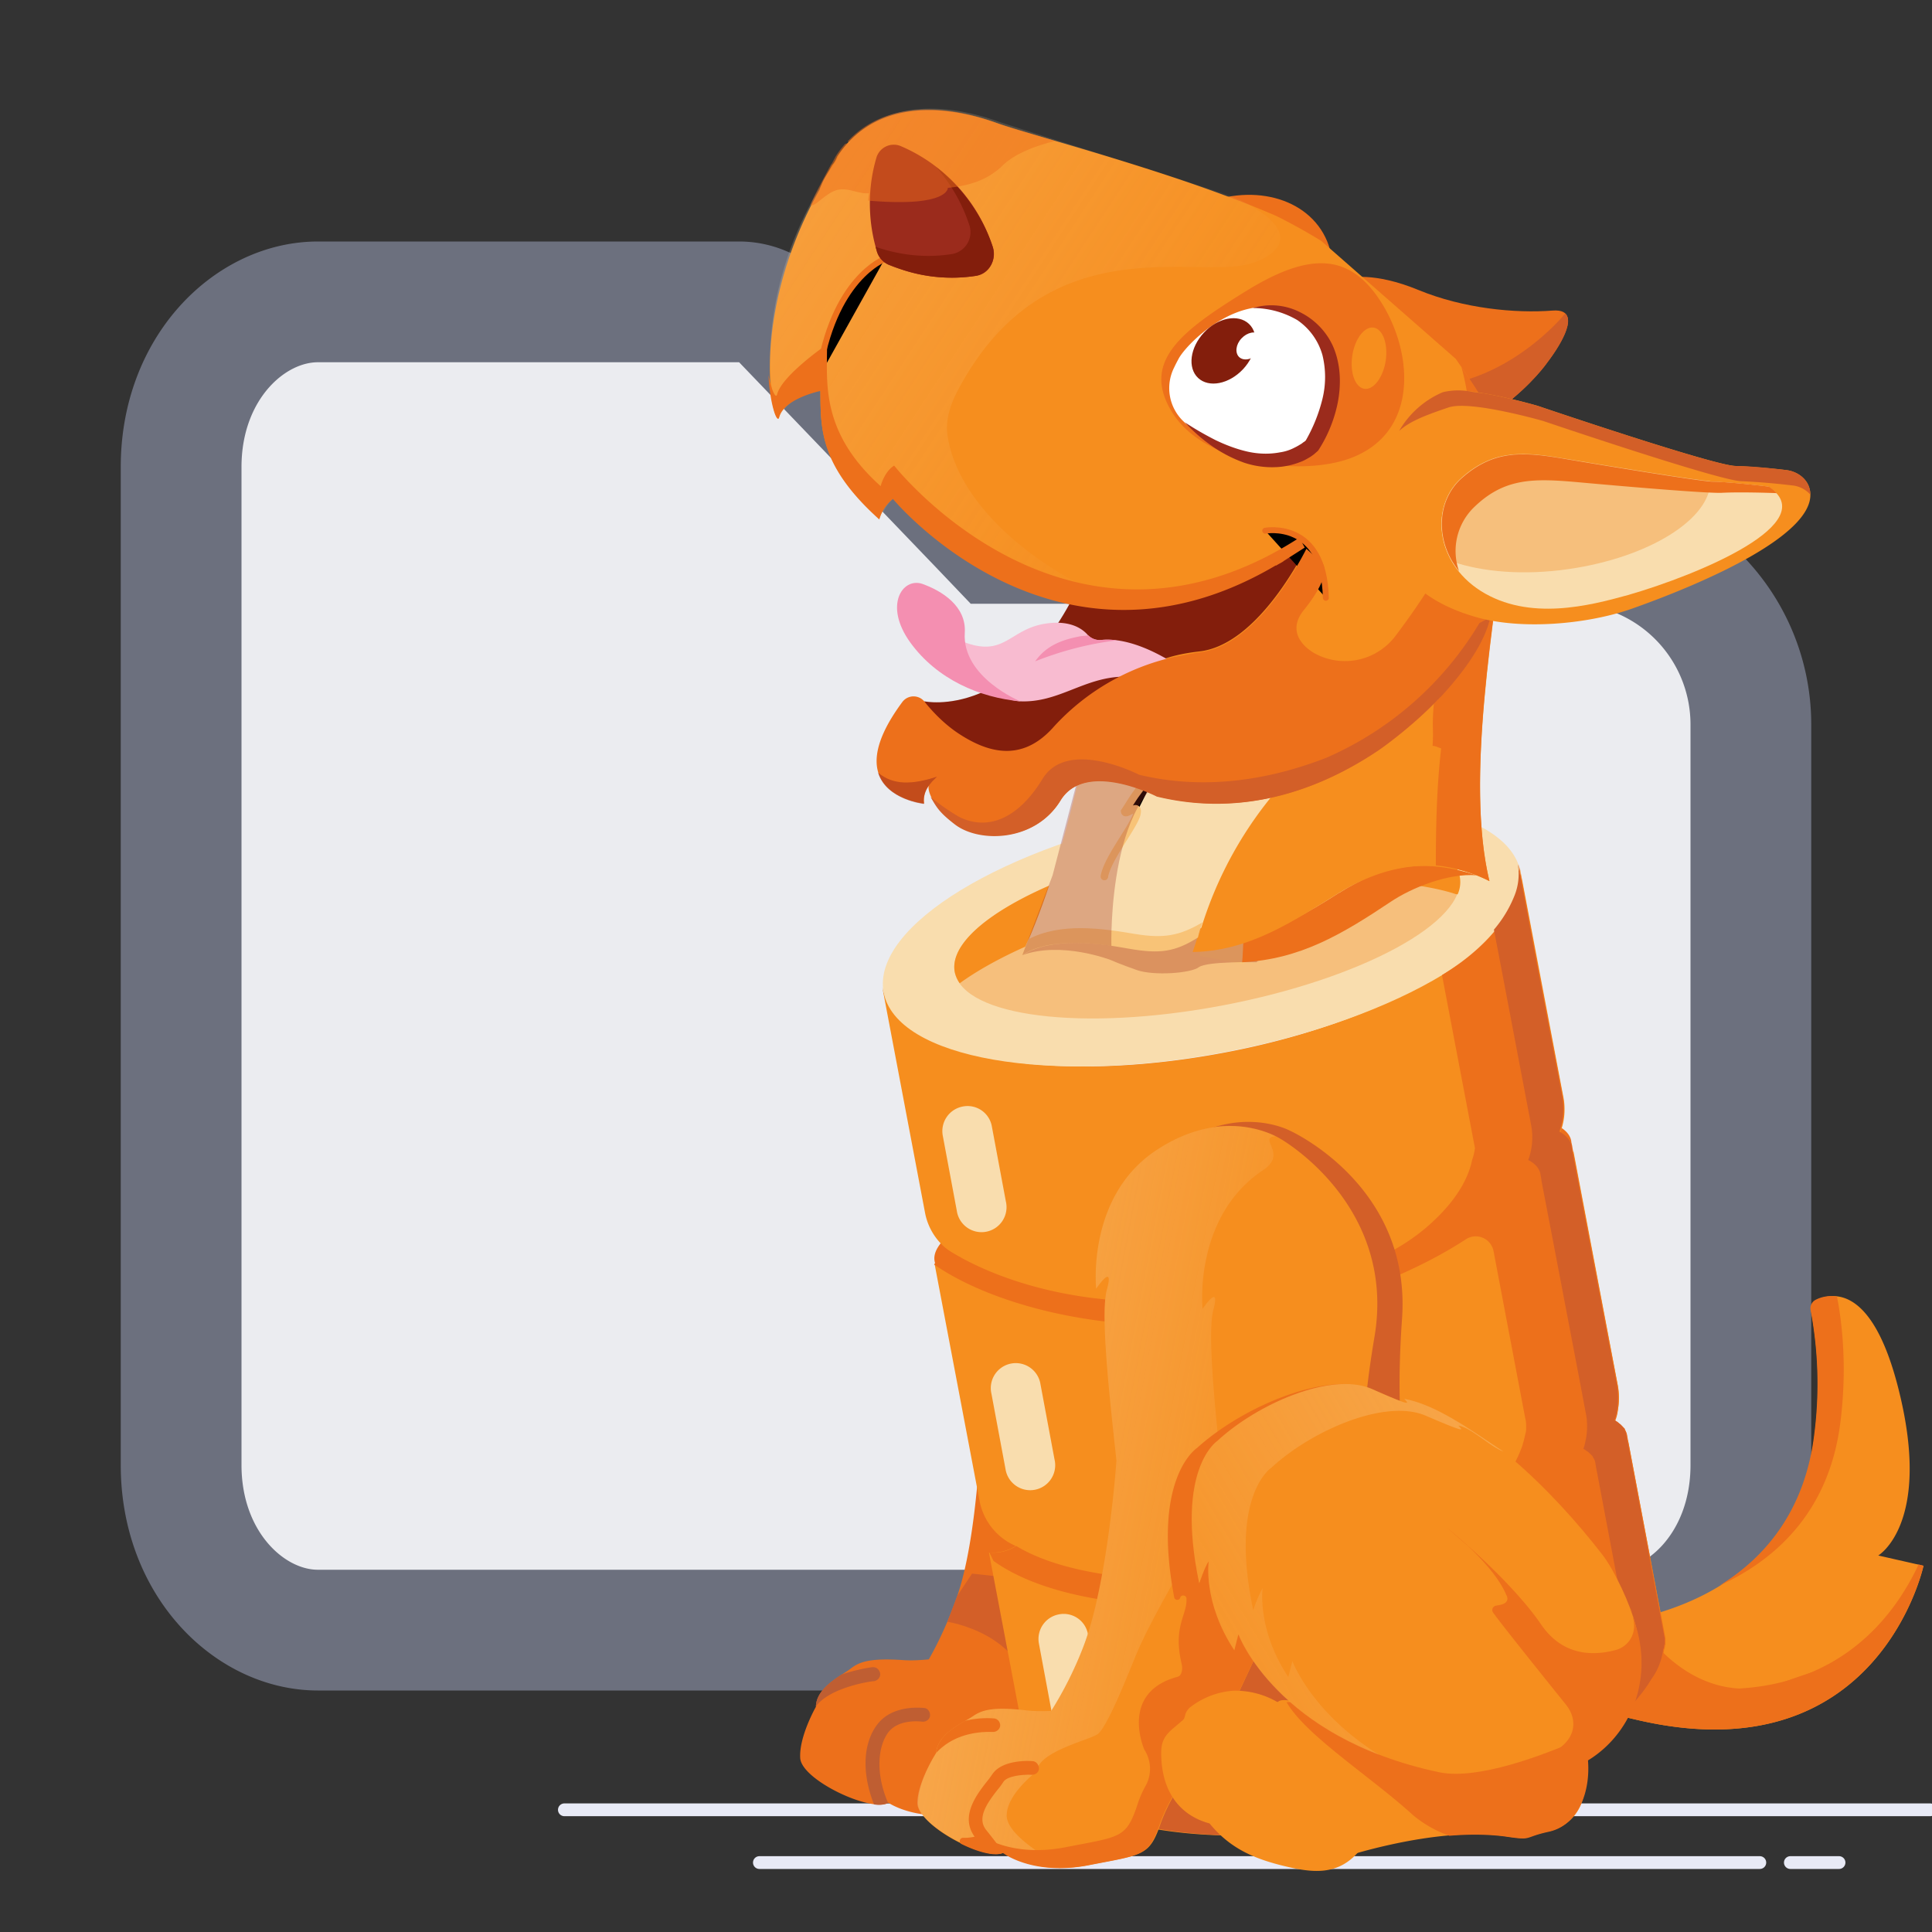 <svg viewBox="0 0 16 16" height="16" width="16" xmlns="http://www.w3.org/2000/svg"><rect x="0" y="0" width="16" height="16" fill="#333333" stroke="none"/><defs><linearGradient id="c" x1="104.325" y1="264.568" x2="149.004" y2="238.146" gradientUnits="userSpaceOnUse" gradientTransform="translate(4.608 -.503)scale(.053)"><stop stop-color="#F9DDAE" stop-opacity=".1"/><stop offset="1" stop-color="#F9DDAE" stop-opacity=".3"/></linearGradient><linearGradient id="b" x1="102.976" y1="244.819" x2="66.21" y2="237.789" gradientUnits="userSpaceOnUse" gradientTransform="translate(4.608 -.503)scale(.053)"><stop stop-color="#F9DDAE" stop-opacity=".1"/><stop offset="1" stop-color="#F9DDAE" stop-opacity=".3"/></linearGradient><linearGradient id="a" x1="103.921" y1="82.258" x2="39.672" y2="40.201" gradientUnits="userSpaceOnUse" gradientTransform="translate(4.608 -.503)scale(.053)"><stop stop-color="#F9DDAE" stop-opacity="0"/><stop offset="1" stop-color="#F9DDAE" stop-opacity=".2"/></linearGradient></defs><path d="m8.106 4.346.147.154H13A1.5 1.5 0 0 1 14.5 6v6.133c0 .82-.568 1.367-1.133 1.367H2.633c-.565 0-1.133-.547-1.133-1.367V3.867c0-.82.568-1.367 1.133-1.367h3.489a.5.5 0 0 1 .36.154l1.624 1.692Z" fill="#EBECF0" stroke="#6C707E"/><path d="M4.674 14.988h11.31m-9.695.437h8.285m.253 0h.403" stroke="#e8eaf6" stroke-width=".106" stroke-miterlimit="10" stroke-linecap="round"/><path d="M13.274 13.445s1.577-.078 1.754-1.563a3.286 3.286 0 0 0-.03-1.028.08.08 0 0 1 .04-.085c.13-.065.468-.137.687.744.276 1.106-.17 1.369-.17 1.369l.375.085s-.37 1.724-2.339 1.284c-1.97-.44-.317-.806-.317-.806z" fill="#f68e1e" style="stroke-width:.053"/><path d="M12.8 13.612c.125.093.388.195.866.304 1.414.314 2-.481 2.223-.96l.04.011s-.368 1.724-2.338 1.284c-1.154-.26-1.065-.492-.792-.639zm2.413-2.874c.027.136.092.522.03 1.027-.092.779-.57 1.168-1.003 1.366.362-.222.706-.604.785-1.253a3.286 3.286 0 0 0-.03-1.027.08.08 0 0 1 .04-.086.28.28 0 0 1 .178-.027c0-.003 0 0 0 0" fill="#ed701b" style="stroke-width:.053"/><path d="M13.55 13.404s.444.813 1.25.516c.805-.297-.26.286-.26.286l-.659.004-.624-.092s-.27-.28-.27-.294c0-.014.32-.376.32-.376zm-6.793.731c.003-.164.222-.263.29-.318.068-.051.147-.089.444-.068.065.003.133 0 .201-.007.072-.126.157-.3.236-.526.163-.474.198-1.331.204-1.567-.071-.447-.194-1.198-.15-1.41.051-.242-.089-.003-.089-.003s-.116-.761.444-1.174c.564-.413 1.021-.14 1.021-.14s.987.498.853 1.6c-.133 1.107.038 1.264-.071 1.534-.11.273-.17.303-.17.303s-.14-.218-.22-.303c-.078-.086.12.184.042.413-.079.228-.24.29-.24.29l-.01-.038c-.123.359-.293.734-.379.963-.133.348-.027.478.014.512l-.068-.048c.02.106-.079.243-.079.243a.168.168 0 0 0-.099-.14l-.15.058a1.51 1.51 0 0 0-.143.32c-.079.274-.133.26-.577.37-.447.109-.703-.069-.703-.069-.147.082-.724-.191-.731-.372-.01-.178.13-.423.13-.423z" fill="#ed701b" style="stroke-width:.053"/><path d="M7.846 13.431s.631.093.69.635c.037.366-.342.683-.342.683l.515.215s.396-.877.434-.922c.037-.044.416-.56.416-.56l-.76-.368-.749-.082-.122.184Z" fill="#d35f28" style="stroke-width:.053"/><path d="M7.637 14.258c-.003 0-.19-.028-.28.088-.078.103-.116.318-.003.584v.003a.205.205 0 0 1-.116.01c-.116-.296-.075-.532.03-.665.13-.167.376-.133.387-.133.03.003.05.034.047.065-.003.03-.034.051-.065.048zm-.88-.127c.003-.12.123-.205.211-.263.13-.044.25-.061.256-.061.031-.003.058.017.065.051.004.03-.017.058-.051.065-.003-.003-.358.044-.481.208z" fill="#bf5e32" style="stroke-width:.053"/><path d="M10.942 12.94c1.456-.275 2.59-.749 2.53-1.058-.058-.31-1.286-.337-2.742-.062-1.456.276-2.59.75-2.53 1.06.058.309 1.286.336 2.742.06zm-.46-2.434c1.456-.275 2.589-.75 2.53-1.059-.058-.309-1.286-.336-2.742-.06-1.456.275-2.59.749-2.53 1.058.058.31 1.285.337 2.742.061" fill="#ed701b" style="stroke-width:.053"/><path d="M7.433 8.406a.5.5 0 0 1-.127-.235l.355 1.874a.505.505 0 0 0 .297.369h.004l-.01.006a.388.388 0 0 1-.212.048l.372 1.96a.51.51 0 0 0 .3.375l-.01.007a.389.389 0 0 1-.212.048l.325 1.71s.013.034.058.086c.304.47 1.379.672 2.615.47.007 0 .017 0 .024-.003 0 0 .29-.054.297-.058 1.222-.263 2.15-.846 2.26-1.393a.602.602 0 0 0 .024-.099l-.311-1.645a.377.377 0 0 1-.225.038l-.01-.004.003-.003a.54.54 0 0 0 .147-.489l-.366-1.932a.378.378 0 0 1-.225.038l-.01-.004.003-.003a.536.536 0 0 0 .147-.488l-.362-1.905a.487.487 0 0 1-.03.266c-.106.294-.448.553-.86.765h-.004c-.417.215-.953.4-1.55.512-.598.113-1.16.14-1.629.092h-.003c-.457-.048-.87-.167-1.075-.403Z" fill="#f68e1e" style="stroke-width:.053"/><path d="M10.143 8.713c1.456-.275 2.553-.943 2.449-1.492-.104-.548-1.368-.77-2.824-.494-1.457.276-2.553.944-2.45 1.492.105.548 1.37.77 2.825.494" fill="#f9ddae" style="stroke-width:.053"/><path d="M10.123 8.327c1.154-.219 2.033-.696 1.963-1.067-.07-.37-1.062-.493-2.217-.275-1.154.218-2.033.696-1.962 1.066.07.37 1.062.494 2.216.276z" fill="#f6bf7c" style="stroke-width:.053"/><path d="M7.907 8.051c.007.031.02.062.041.092.178-.13.758-.498 1.95-.723 1.46-.277 2.147-.017 2.153-.017.007.003.014.003.021.003a.248.248 0 0 0 .017-.147c-.061-.324-.823-.457-1.779-.345-.146.018-.3.041-.464.072-1.143.225-2.01.697-1.939 1.065" fill="#f68e1e" style="stroke-width:.053"/><path d="m8.214 9.328.116.621a.207.207 0 1 1-.406.079l-.116-.621a.207.207 0 0 1 .164-.243.204.204 0 0 1 .242.164m.403 2.137.116.621a.207.207 0 1 1-.406.079l-.116-.621a.207.207 0 1 1 .406-.079m.393 2.069.116.621a.207.207 0 1 1-.406.079l-.116-.622a.207.207 0 0 1 .163-.242.204.204 0 0 1 .243.164z" fill="#f9ddae" style="stroke-width:.053"/><path d="M8.194 12.858a.367.367 0 0 0 .212-.048l.01-.007c.454.277 1.369.362 2.369.198l.02-.003c.052-.007.236-.045.284-.055l.017-.003a6.74 6.74 0 0 0 .495-.127 1.83 1.83 0 0 0 .44-.198c.024-.013.048-.03.069-.044.003-.003.006-.007.01-.007a.403.403 0 0 0 .058-.044.092.092 0 0 0 .027-.024c.014-.01.027-.024.041-.034.017-.014.03-.027.048-.041.007-.007.017-.014.024-.024l.068-.068.02-.02.041-.049c.007-.006.014-.017.021-.023.014-.018.024-.035.034-.048.004-.007.01-.014.014-.024.013-.024.03-.048.04-.072.018-.034.031-.068.045-.102.007-.017.01-.034.017-.055a61.271 61.271 0 0 1 .017-.072c.004-.013.004-.027.004-.04 0-.024 0-.052-.007-.076l-.263-1.386a.15.15 0 0 0-.229-.099c-.355.232-.833.437-1.386.58h.007c-.017.004-.03.008-.048.01l-.027.008-.232.044-.045.01h-.006c-.004 0-.024.004-.034.004-1.103.18-2.14-.103-2.633-.447l.076-.113s-.024.007-.004-.037c0 0 .874.658 2.458.396l.02-.004c.052-.007.236-.044.284-.055l.017-.003c.17-.038.413-.096.574-.143.27-.082.522-.219.723-.413.168-.16.273-.328.307-.492a.51.51 0 0 0 .024-.099l-.273-1.434c.297-.18.523-.416.605-.648a.48.48 0 0 0 .03-.267l.004.014.126.669.236 1.236c.02.102.01.205-.024.297h.003c.096.051.099.12.099.12l.007.04v.004l.007.034.109.573.198 1.038.055.287s.02.099 0 .218a.309.309 0 0 1-.02.075.123.123 0 0 1 .033.024c.007.004.014.01.017.014a.764.764 0 0 0 .024.024.016.016 0 0 1 .007.014c.014.024.017.044.017.044l.007.041.007.034.304 1.611v.045c0 .003 0 .007-.004.01v.007c0 .007-.003.01-.003.017 0 .004-.004.007-.004.01l-.003.014a.527.527 0 0 1-.096.236c-.003.003-.003.006-.006.01-.01.013-.018.027-.028.044a1.376 1.376 0 0 1-.102.13l-.007.007a.317.317 0 0 1-.048.048l-.01.01c-.017.013-.03.03-.048.044a.032.032 0 0 1-.014.01c-.017.018-.037.031-.054.048-.004.004-.007.004-.007.007a2.53 2.53 0 0 1-.314.219h-.003a1.516 1.516 0 0 1-.09.05l-.003.004-.092.051a.88.88 0 0 0 .219-.4v-.002a.322.322 0 0 0 .01-.161l-.058-.314-.202-1.069a.15.15 0 0 0-.228-.099c-.27.178-.611.338-1.004.468a3.23 3.23 0 0 1-.379.126h.007l-.048.01-.027.008-.232.044-.045.01h-.007c-.003 0-.023.004-.034.004-1.113.18-2.113.061-2.601-.29z" fill="#ed701b" style="stroke-width:.053"/><path d="M13.376 14.21a.044.044 0 0 0 .01-.014.194.194 0 0 0 .028-.044c.003-.004.003-.007.006-.01a.545.545 0 0 0 .096-.236l.003-.014c0-.003.004-.007.004-.01.003-.007.003-.014.003-.017v-.007c0-.003 0-.007.004-.01v-.045l-.304-1.61-.007-.035-.007-.041s0-.02-.017-.044l-.007-.014s0-.003-.003-.003c-.004-.004-.007-.01-.014-.014l-.007-.007c-.003-.003-.01-.01-.017-.014a.678.678 0 0 1-.034-.024c.01-.023.014-.05.02-.075.024-.12 0-.218 0-.218l-.054-.287-.198-1.038-.11-.573-.006-.034v-.004l-.007-.04s-.003-.07-.099-.12h-.003a.548.548 0 0 0 .023-.297l-.235-1.236-.072-.376a.997.997 0 0 0 .168-.276.48.48 0 0 0 .03-.266l.004.013.126.67.236 1.235c.02.103.01.205-.024.297h.003c.096.051.099.12.099.12l.007.04v.004l.007.034.109.574.198 1.038.055.286s.02.1 0 .219a.306.306 0 0 1-.02.075.123.123 0 0 1 .033.024c.007.003.014.01.017.013a.764.764 0 0 1 .024.024c.004.004.007.007.007.014.014.024.017.044.017.044l.007.041.007.034.304 1.612v.044c0 .004 0 .007-.004.01v.007c0 .007-.003.01-.003.017 0 .004-.004.007-.004.01l-.003.014a.526.526 0 0 1-.096.236c-.003.003-.003.007-.006.01l-.028.044c-.003.004-.007.007-.01.014a1.375 1.375 0 0 1-.092.116l-.007.007a.318.318 0 0 1-.048.048.66.66 0 0 0-.01.01c-.017.014-.03.03-.048.044a.045.045 0 0 1-.013.01c-.018.018-.038.031-.055.049-.004.003-.007.003-.007.006l-.044.035.068-.09z" fill="#d35f28" style="stroke-width:.053"/><path d="m9.938 7.918.366.068.007-.174-.4-.099c-.003 0 .03.072.027.205z" fill="#f8c377" style="stroke-width:.053"/><path d="m9.911 7.853.024-.075c-.007.024-.014.051-.024.075" fill="#f8c377" style="stroke-width:.053"/><path opacity=".3" d="m8.464 7.911.413-.522.61.034 1.694-.314-.775.86s-.41-.01-.478.041c-.068.051-.375.072-.512.024-.137-.048-.222-.085-.222-.085s-.406-.157-.73-.038z" fill="#9b2b1c" style="stroke-width:.053"/><path d="M11.089 7.396c.382-.243.724-.284 1.14-.147-.239-.02-.543.106-.71.218-.41.274-.755.478-1.232.502.006-.061.006-.116.01-.174.276-.089.553-.246.792-.4z" fill="#ed701b" style="stroke-width:.053"/><path d="M12.482 4.248c-.1.86-.352 2.212-.147 3.049-.423-.215-.857-.14-1.243.095-.386.24-.747.485-1.215.492.03-.082.051-.167.082-.246-.191.123-.318.133-.57.092-.25-.04-.618-.105-.881.062.294-.639.304-.936.55-1.676.245-.741 2.597-1.65 3.424-1.868Z" fill="#f68e1e" style="stroke-width:.053"/><path d="m9.925 7.754.024-.075c-.007.024-.017.048-.024.075" fill="#f9ddae" style="stroke-width:.053"/><path d="m10.358 5.651.59-.45c.025.102.052.198.073.307a3.337 3.337 0 0 0-.54.727c-.092.188-.065.167-.136.318.088-.017.167-.02.252-.035a3.212 3.212 0 0 0-.648 1.165c-.192.12-.321.136-.57.092-.25-.041-.622-.103-.881.054.222-.508.355-1.014.505-1.683.03-.133.12-.423.167-.505.318-.553.908.1 1.188.01z" fill="#f9ddae" style="stroke-width:.053"/><path d="M9.396 7.734c.239.04.372.017.563-.096-.014.041-.03.082-.038.126-.19.12-.317.137-.57.093-.249-.045-.631-.103-.887.054.013-.044.034-.088.054-.133.266-.14.611-.089.878-.044z" fill="#f8c377" style="stroke-width:.053"/><path d="M9.628 6.303a3.32 3.32 0 0 0-.232.29c-.048.072-.048.076-.082.127.006.044.12-.082.102.017-.02.099-.246.372-.27.522" stroke="#f8c377" stroke-width=".062" stroke-miterlimit="10" stroke-linecap="round"/><path d="M11.935 6.198c-.023-.007-.047-.021-.071-.021.01-.164-.007-.136.01-.345.017-.208.13-.638.232-.874-.055-.085-.11-.153-.164-.232.01-.072.017-.147.028-.222-.72.222-1.42.492-2.107.803.83-.451 1.72-.792 2.622-1.069-.11.877-.352 2.216-.15 3.059a1.257 1.257 0 0 0-.444-.13c0-.32.007-.645.044-.97z" fill="#ed701b" style="stroke-width:.053"/><path opacity=".3" d="M10.932 5.648s-.427.635-1.096.72c-.67.086-.632 1.465-.632 1.465-.361-.055-.597-.014-.737.075l.25-.659.255-.976s.12-.499.178-.611c.058-.113 1.782-.014 1.782-.014z" fill="#9b2b1c" style="stroke-width:.053"/><path d="M11.17 2.302s.206-.054.578.1c.372.153.799.194 1.11.17.31-.024-.042.427-.042.427s-.498.737-1.618.833c-1.12.095-.027-1.53-.027-1.53z" fill="#ed701b" style="stroke-width:.053"/><path d="M12.816 2.999s.246-.31.147-.403c-.003.003-.495.618-1.222.608-.73-.007-.768.215-.768.215l.065.413c.047.003.102.003.163 0 1.117-.096 1.615-.833 1.615-.833z" fill="#d35f28" style="stroke-width:.053"/><path d="M7.655 5.808s.774.168 1.307-1.017c.509-1.13 2.315-.69 2.315-.69l.006 1.267-1.396.53-1.03.344-.544.331-.597-.39Z" fill="#831e0c" style="stroke-width:.053"/><path d="M10.541 2.993c.426-.242.613-.717.418-1.06-.195-.341-.699-.422-1.125-.18-.425.244-.612.718-.417 1.06.195.343.698.423 1.124.18" fill="#ed701b" style="stroke-width:.053"/><path d="M10.143 2.652c.253-.145.37-.42.258-.615-.111-.195-.407-.236-.66-.091-.255.145-.37.42-.26.615.112.195.408.235.662.09z" fill="#fff" style="stroke-width:.053"/><path d="M9.882 2.284c.108-.062.165-.166.127-.233-.039-.068-.157-.072-.265-.01-.109.061-.165.166-.127.233.038.067.157.071.265.01" fill="#831e0c" style="stroke-width:.053"/><path d="M10.972 2.302c.021-.11-.011-.21-.073-.222-.06-.011-.127.07-.148.18-.021.112.012.211.073.223.06.011.127-.07.148-.18z" fill="#f68e1e" style="stroke-width:.053"/><path d="M6.934 1.295c.29-.44.826-.454 1.321-.276.27.099 1.465.4 2.318.771.09.045.219.113.369.205l1.113.976c.051.072.099.144.143.216.622.949.051 2.143.051 2.143a2.076 2.076 0 0 1-1.426 1.01c-.01.004-.02.004-.035.008a2.346 2.346 0 0 1-1.43-.198l-.041.003-.888.413-.57-.293-.44-.287.123-.123.212.17c.283.427.914.43 1.222.031l.085-.112-.01-.11.106-.01c.204-.252.375-.392.775-.437.45-.05.805-.703.884-.857.003-.01-.007-.017-.014-.01-1.98 1.345-3.407-.403-3.407-.403a.336.336 0 0 0-.113.171c-.505-.454-.484-.765-.488-1.065 0 0-.3.061-.341.218-.038.137-.277-.79.335-1.88.026-.079.075-.147.109-.212 0 .003-.004.007-.004.01a.3.3 0 0 0 .041-.072z" fill="#f68e1e" style="stroke-width:.053"/><path d="M10.478 4.395s.488-.092.502.556" stroke="#ed701b" stroke-width=".049" stroke-miterlimit="10" stroke-linecap="round"/><path d="M9.119 5.3a.13.13 0 0 1-.11-.041c-.044-.051-.143-.123-.34-.096-.304.041-.342.277-.67.16-.403-.143.13.472.448.485.317.014.525-.194.846-.204.321-.01.645-.09.645-.09l-.085.072c.003 0-.396-.32-.734-.286z" fill="#f8bbd0" style="stroke-width:.053"/><path d="M8.45 5.808s-.485-.198-.46-.57c.013-.218-.189-.345-.353-.403-.163-.054-.32.178-.099.485.222.307.577.458.912.488" fill="#f48fb1" style="stroke-width:.053"/><path d="M7.474 5.812a.116.116 0 0 1 .18-.004c.065.082.168.192.294.273.232.15.509.233.768-.05l.007-.008a1.917 1.917 0 0 1 1.004-.583c.006 0 .136-.028.208-.038.45-.051.806-.703.884-.857l.096.086s.177.054-.116.42c-.12.146-.052.276.085.358a.524.524 0 0 0 .676-.147 6.13 6.13 0 0 0 .375-.556s.4-.837.168-1.666l.102.15c.621.949.051 2.144.051 2.144a2.197 2.197 0 0 1-.28.382s-.99 1.219-2.393.878c0 0-.59-.308-.799.034-.208.341-.665.348-.87.198-.205-.15-.246-.308-.215-.331.03-.024-.062.044-.045.16-.003 0-.75-.075-.18-.843z" fill="#ed701b" style="stroke-width:.053"/><path d="M8.948 5.269c.02-.003.041-.003.065-.007a.136.136 0 0 0 .106.038.55.55 0 0 1 .13.003 2.725 2.725 0 0 0-.676.174c.099-.143.249-.184.375-.208z" fill="#f48fb1" style="stroke-width:.053"/><path d="M6.948 1.283c.29-.44.826-.454 1.321-.276.014.007 1.417.45 1.83.584.096.03.191.068.277.123.447.266.13.44-.069.481-.491.092-1.638-.273-2.341.976-.076.133-.14.28-.12.427.082.604.796 1.178 1.533 1.427-1.195.034-1.966-.908-1.966-.908a.333.333 0 0 0-.113.17c-.505-.453-.485-.764-.488-1.064 0 0-.3.061-.342.218-.037.137-.32-.835.332-1.91.02-.064.078-.118.112-.183 0 .004-.003.007-.003.01a.771.771 0 0 0 .037-.075z" fill="url(#a)" style="fill:url(#a);stroke-width:.053"/><path d="M7.327 2.145s-.434.157-.55.987" stroke="#ed701b" stroke-width=".049" stroke-miterlimit="10"/><path d="M6.436 3.265c.04-.157.413-.413.413-.413.003.304-.062.72.444 1.174 0 0 .03-.12.112-.17 0 0 1.438 1.833 3.356.597l-.007-.014.051.096-.177.113s0 .003-.003.003c-.01.007-.024.014-.035.02l-.024.014v-.003c-1.826 1.079-3.171-.55-3.171-.55a.335.335 0 0 0-.113.17c-.505-.453-.484-.764-.488-1.064 0 0-.3.061-.341.218-.014.058-.075-.089-.089-.351.027.136.062.201.072.16z" fill="#ed701b" style="stroke-width:.053"/><path d="M7.262 2.08a.18.18 0 0 0 .099.113c.03.014.061.024.092.034.208.072.423.089.625.058a.184.184 0 0 0 .143-.242 1.365 1.365 0 0 0-.761-.833.15.15 0 0 0-.202.096c-.081.273-.064.553.004.774" fill="#9b2b1c" style="stroke-width:.053"/><path d="M7.258 2.046c.209.072.424.09.625.058a.184.184 0 0 0 .144-.242 1.37 1.37 0 0 0-.274-.478c.222.174.386.41.468.659.034.11-.03.229-.143.242a1.31 1.31 0 0 1-.625-.058c-.03-.01-.061-.024-.092-.034a.172.172 0 0 1-.1-.113l-.01-.037c.004 0 .004.003.007.003z" fill="#831e0c" style="stroke-width:.053"/><path opacity=".3" d="M7.757 6.433c.014-.003-.126.089-.106.225 0 0-.31-.034-.379-.259.126.106.284.099.485.034z" fill="#9b2b1c" style="stroke-width:.053"/><path opacity=".3" d="M7.757 6.433c.014-.003-.126.089-.106.225 0 0-.31-.034-.379-.259.126.106.284.099.485.034z" fill="#9b2b1c" style="stroke-width:.053"/><path d="m12.342 5.112-.09.048a2.76 2.76 0 0 1-1.269 1.116c-.437.17-.98.277-1.55.14 0 0-.59-.307-.799.034-.208.342-.464.43-.693.314a1.82 1.82 0 0 1-.235-.164c.05.082.065.123.205.23.204.153.662.142.87-.199.208-.341.799-.034.799-.034.717.174 1.348-.058 1.826-.376.072-.047.314-.232.488-.413.007-.006.01-.013.018-.017l.003-.003c.003-.004.007-.01.014-.014l.003-.003c.297-.321.386-.54.41-.66z" fill="#d35f28" style="stroke-width:.053"/><path d="M14.984 4.04c-.024-.082-.106-.137-.191-.147a5.5 5.5 0 0 0-.42-.034c-.181-.003-1.639-.498-1.639-.498s-.607-.178-.785-.113c-.177.065-.642.403-.454 1.212.089.375.41.56.734.652.376.106.912.058 1.277-.068.61-.215 1.59-.639 1.478-1.004z" fill="#f68e1e" style="stroke-width:.053"/><path d="M14.646 4.03s-.304-.038-.468-.041c-.106-.004-.754-.11-1.201-.185-.352-.061-.598-.085-.867.15-.267.23-.23.697.153.94.4.252.901.122 1.219.034.594-.171 1.618-.601 1.164-.898z" fill="#f9ddae" style="stroke-width:.053"/><path d="M12.028 4.651c.245.085.59.116.962.062.666-.096 1.175-.414 1.175-.728-.133-.01-.755-.112-1.188-.184-.352-.061-.598-.085-.867.15-.195.168-.226.461-.082.7z" fill="#f6bf7c" style="stroke-width:.053"/><path d="M14.984 4.04a.149.149 0 0 1 .007.055.228.228 0 0 0-.15-.075 5.615 5.615 0 0 0-.42-.035c-.181-.003-1.639-.498-1.639-.498s-.604-.174-.785-.113c-.236.079-.335.127-.41.195a.76.76 0 0 1 .362-.321.557.557 0 0 1 .242-.003l.1.013c.218.038.443.103.443.103s1.458.495 1.639.498c.12 0 .307.02.42.034.085.01.164.062.191.147Z" fill="#d35f28" style="stroke-width:.053"/><path d="M12.198 4.21c.253-.252.495-.249.854-.218.45.041 1.106.096 1.212.089.14-.007.382 0 .45.003-.017-.017-.037-.037-.065-.054 0 0-.303-.038-.467-.041-.106-.004-.755-.11-1.202-.185-.352-.061-.597-.085-.867.15-.215.185-.232.523-.03.776a.505.505 0 0 1 .115-.52zm-1.881-1.798c-.529.327-.874.583-.607 1.007.266.423 1.037.522 1.447.385.59-.198.553-.86.29-1.287-.263-.426-.6-.433-1.13-.105Z" fill="#ed701b" style="stroke-width:.053"/><path d="M11.476 2.987c.02-.14-.024-.262-.1-.274-.077-.011-.156.093-.177.233-.021.14.024.262.1.274.076.011.155-.093.177-.233" fill="#f68e1e" style="stroke-width:.053"/><path d="M10.894 2.732c-.467-.48-1.041.079-1.13.233-.013.024-.027.05-.04.078a.38.38 0 0 0 .085.454l.003.004c.25.218.734.416 1.034.208.076-.051.355-.656.048-.977z" fill="#fff" style="stroke-width:.053"/><path d="M10.294 3.058c.116-.124.138-.293.049-.376-.09-.084-.256-.052-.372.072-.116.124-.138.292-.049.376.09.084.256.051.372-.072" fill="#831e0c" style="stroke-width:.053"/><path d="M10.417 2.928c.047-.051.056-.12.019-.155-.038-.035-.106-.022-.154.029-.048.05-.056.12-.02.155.038.035.107.022.155-.03z" fill="#fff" style="stroke-width:.053"/><path d="M10.372 2.552a.526.526 0 0 1 .403.038c.126.064.232.18.28.317.05.14.05.29.024.426a1.14 1.14 0 0 1-.157.39l-.004.006-.003.004-.034.03c-.01.007-.024.018-.035.024-.024.014-.047.028-.075.038a.627.627 0 0 1-.157.04.728.728 0 0 1-.31-.033 1.124 1.124 0 0 1-.27-.14 1.351 1.351 0 0 1-.222-.195c.082.055.167.103.253.147.085.041.174.075.266.096.089.02.18.023.27.006a.373.373 0 0 0 .122-.04c.021-.01.038-.021.055-.031.01-.007.017-.014.024-.017l.02-.017-.01.01a1.33 1.33 0 0 0 .14-.348.763.763 0 0 0 0-.362.521.521 0 0 0-.208-.29.73.73 0 0 0-.372-.1Z" fill="#9b2b1c" style="stroke-width:.053"/><path d="M11.611 10.922c.079-1.11-.932-1.56-.932-1.56s-.471-.25-1.014.188c-.543.44-.389 1.195-.389 1.195s.13-.243.089 0c-.034.215.123.959.215 1.4.003.238.01 1.092-.13 1.573a3.2 3.2 0 0 1-.208.54 1.41 1.41 0 0 1-.201.017c-.297-.007-.373.034-.44.088a1.877 1.877 0 0 1-.083.058l.028.147s.013.034.058.086c.215.334.819.532 1.59.546a.542.542 0 0 0 .028-.103c.027-.112.078-.228.13-.327l.15-.065s.088.027.105.133c0 0 .093-.14.069-.246l.071.045c-.044-.031.437-.15.553-.51.076-.231-.365-.617-.259-.982l.01.037s.157-.068.226-.3c.064-.232-.144-.492-.062-.41.082.082.232.294.232.294s.062-.034.157-.314c.106-.273-.071-.42.007-1.53z" fill="#d35f28" style="stroke-width:.053"/><path d="m10.17 14.698.014.01s-.007-.003-.013-.01z" fill="#f68e1e" style="stroke-width:.053"/><path d="M7.753 14.517s-.01.164 0 0 .233-.253.304-.304c.072-.048.154-.082.448-.048.061.007.133.007.201.004a3.1 3.1 0 0 0 .26-.516c.184-.467.262-1.317.28-1.556-.048-.448-.137-1.205-.08-1.414.066-.239-.088-.01-.088-.01s-.082-.768.502-1.15c.58-.386 1.027-.09 1.027-.09s.963.547.775 1.643c-.184 1.096-.024 1.263-.146 1.53-.123.266-.188.296-.188.296s-.13-.225-.202-.314c-.075-.089.11.188.02.413-.088.226-.252.277-.252.277l-.007-.038c-.14.352-.327.72-.423.942-.15.342-.051.475-.01.513l-.065-.052c.017.106-.092.24-.092.24-.007-.107-.092-.144-.092-.144l-.154.051a1.433 1.433 0 0 0-.16.314c-.093.27-.144.253-.598.342-.45.088-.7-.103-.7-.103-.153.072-.713-.225-.71-.406-.003-.184.15-.42.15-.42Z" fill="#f68e1e" style="stroke-width:.053"/><path d="M7.754 14.517v.02zc.01-.164.232-.253.303-.304.072-.048.154-.082.448-.048.061.007.133.007.201.004a3.1 3.1 0 0 0 .26-.516c.184-.467.262-1.317.28-1.556-.048-.448-.137-1.206-.08-1.414.066-.239-.088-.01-.088-.01s-.082-.768.502-1.15c.478-.314.86-.175.986-.113-.157.01.103.143-.105.28-.58.386-.502 1.15-.502 1.15s.153-.228.089.01c-.055.209.03.967.078 1.414-.017.235-.543 1.004-.73 1.471-.09.222-.236.58-.308.628-.071.048-.491.144-.502.308 0 0-.249.184-.249.365 0 .18.427.403.475.427-.328.01-.505-.127-.505-.127-.154.072-.714-.225-.71-.406.003-.177.156-.413.156-.413zm-.004.041v.003zm0 .017v.007z" fill="url(#b)" style="fill:url(#b);stroke-width:.053"/><path d="M8.539 14.698c-.058-.003-.195.007-.229.058a.513.513 0 0 1-.048.065c-.099.126-.17.239-.095.334.058.072.109.14.15.195-.007-.003-.007-.007-.007-.007a.229.229 0 0 1-.137 0c-.027-.037-.058-.075-.092-.12-.14-.173.007-.361.096-.474.017-.02.03-.04.04-.054.08-.123.305-.113.332-.11.03 0 .055.028.055.062s-.035.054-.065.051m-.789-.178.003-.003zc.003-.003 0 0 0 0m.004-.003c.006-.13.146-.212.238-.266.127-.031.23-.02.236-.02.03 0 .055.027.055.057 0 .031-.028.055-.058.055-.01.003-.287-.027-.472.174z" fill="#ed701b" style="stroke-width:.053"/><path d="M68.61 28.632c-8.413-3.018-17.405-3.147-23.12 2.954l.385.193-.77.193a14.152 14.152 0 0 0-1.414 1.862c-.257.45-.514.963-.77 1.413 0-.064.064-.128.064-.193-.578 1.092-2.954 5.395-3.275 6.487.706.321 2.183-1.734 3.981-2.312 1.798-.578 3.468.642 5.138.45l-.128 1.155c12.651 1.092 12.459-1.99 12.459-1.99 3.275-.322 6.165-1.157 8.606-3.533C72.5 32.65 78 31.521 78 31.521c-4.348-1.294-7.939-2.37-9.39-2.889" fill="#ed701b" style="mix-blend-mode:multiply" opacity=".48" transform="translate(4.608 -.503)scale(.053)"/><path d="M10.43 12.243c.18-.163.437-.32.7-.42a.026.026 0 0 0 .017-.023 6.76 6.76 0 0 1 .03-.308c.004-.017-.01-.03-.027-.03-.396-.007-.928.249-1.236.529 0 0-.378.242-.19 1.236.003.027.04.03.05.006v-.003c.01-.027.052-.02.052.01.006.137-.113.226-.041.536.013.051 0 .1-.031.11-.488.13-.277.604-.277.604a.291.291 0 0 1 .014.293.866.866 0 0 0-.075.174c-.092.27-.143.253-.597.342-.396.075-.635-.058-.687-.096-.006-.003-.017-.007-.023-.003a.376.376 0 0 1-.134.02c-.027 0-.037.038-.013.051.13.065.263.1.33.079a.02.02 0 0 1 .025.003c.051.035.29.171.69.096.45-.089.505-.072.597-.341.037-.106.095-.215.153-.308.004-.006.007-.01.014-.01l.133-.044c.007-.004.017 0 .024.003.017.01.051.038.068.082.007.02.038.024.048.004a.39.39 0 0 0 .055-.134.027.027 0 0 1 .044-.017l.024.017c-.04-.037-.14-.167.01-.512.1-.222.287-.59.424-.942.006.024.006.038.006.038s.164-.052.253-.277a.412.412 0 0 0 .017-.061c0-.004.004-.01.004-.014.003-.02.003-.04.006-.058v-.003c0-.02 0-.038-.003-.058v-.007a1.753 1.753 0 0 0-.01-.058c-.01.01-.014.01-.014.01s-.13-.225-.201-.314c-.075-.089.109.188.02.413-.089.225-.252.276-.252.276s-.004-.013-.007-.037c-.045.116-.089.246-.133.365-.01.027-.048.024-.052-.003-.177-.977.195-1.216.195-1.216z" fill="#ed701b" style="stroke-width:.053"/><path d="M11.802 14.875c0-.034-.03-.047-.044-.075a.475.475 0 0 1-.1.23c0-.021 0-.038-.003-.059-.15.126-.276.236-.42.382-.177.188-.389.154-.631.093-.242-.062-.427-.15-.587-.345-.29-.079-.406-.321-.4-.601.004-.133.086-.17.168-.246.044-.03.01-.051.065-.11a.66.66 0 0 1 .361-.142.69.69 0 0 1 .37.095c.115-.133 1.249.522 1.221.778zm.011-.003.01.014z" fill="#f68e1e" style="stroke-width:.053"/><path d="M.482-.655c-.007 0-.352-.058-.427.02-.133.147-.12.205-.126.233-.028.088-.052.187-.017.283.006.02.02.03.03.048-.017 0-.03-.004-.044-.007a.143.143 0 0 1-.11-.14.84.84 0 0 1 .038-.222c.007-.027.038-.174.185-.293.112-.093.433-.041.495-.031.133.027.075.02.081.075.007.055-.017.044-.105.034m-.724-.352c.014-.034.044-.054.078-.075.079-.054.386-.037.427-.034.106.014.082.004.086.058.003.055.003.055-.106.051-.01 0-.475-.023-.516.086-.01-.034.02-.051.03-.086z" fill="#ed701b" style="stroke-width:.053"/><path d="M11.092 15.391s.792-.27 1.376-.184c.229.034.137.006.358-.041a.372.372 0 0 0 .188-.625l.024-.324-.754-.635s-1.274.55-1.7.515c-.43-.037.508 1.294.508 1.294z" fill="#f68e1e" style="stroke-width:.053"/><path d="m13.113 14.38-.075-.163-.655-.55-.116-.041-.256.068c-.37.147-1.021.39-1.356.403.16.277.7.618 1.048.936a.976.976 0 0 0 .3.17c.158-.013.318-.013.468.007.23.034.137.007.359-.041.283-.065.39-.443.283-.788z" fill="#ed701b" style="stroke-width:.053"/><path d="M13.27 12.875c-.406-.526-1.065-1.185-1.638-1.29.017.027.105.085-.27-.082-.338-.147-.953.126-1.28.43 0 0-.352.228-.15 1.18 0 0 .047-.142.078-.183 0 0-.051.338.212.737l.034-.133s.314.857 1.662 1.143c.328.069.888-.16 1.01-.208.482-.191.769-.406.615-1.017-.04-.16-.17-.444-.273-.577" fill="#f68e1e" style="stroke-width:.053"/><path d="M11.417 14.53c-.56-.351-.714-.774-.714-.774l-.034.133c-.263-.4-.212-.738-.212-.738a1.06 1.06 0 0 0-.078.185c-.202-.953.15-1.181.15-1.181.328-.304.942-.577 1.28-.43.379.163.287.109.27.081.109.02.266.178.372.215-.236-.153-.543-.385-.82-.436.018.027.106.085-.27-.082-.337-.147-.952.126-1.28.43 0 0-.35.228-.15 1.18 0 0 .048-.142.079-.183 0 0-.051.338.212.737l.034-.133c-.004 0 .232.638 1.16.997z" fill="url(#c)" style="fill:url(#c);stroke-width:.053"/><path d="M13.543 13.449c-.05-.158-.04-.185-.013-.021v.004a.205.205 0 0 1-.147.232c-.184.05-.44.054-.621-.212-.212-.31-.611-.662-.786-.806l.181.157c.123.116.26.267.318.407 0 0 .04.061-.051.081l-.038.007c-.024.007-.037.035-.02.058.082.113.402.512.6.758.093.113.094.267-.065.373.01.014.12.156.137.15.41-.174.673-.66.505-1.188z" fill="#ed701b" style="stroke-width:.053"/></svg>